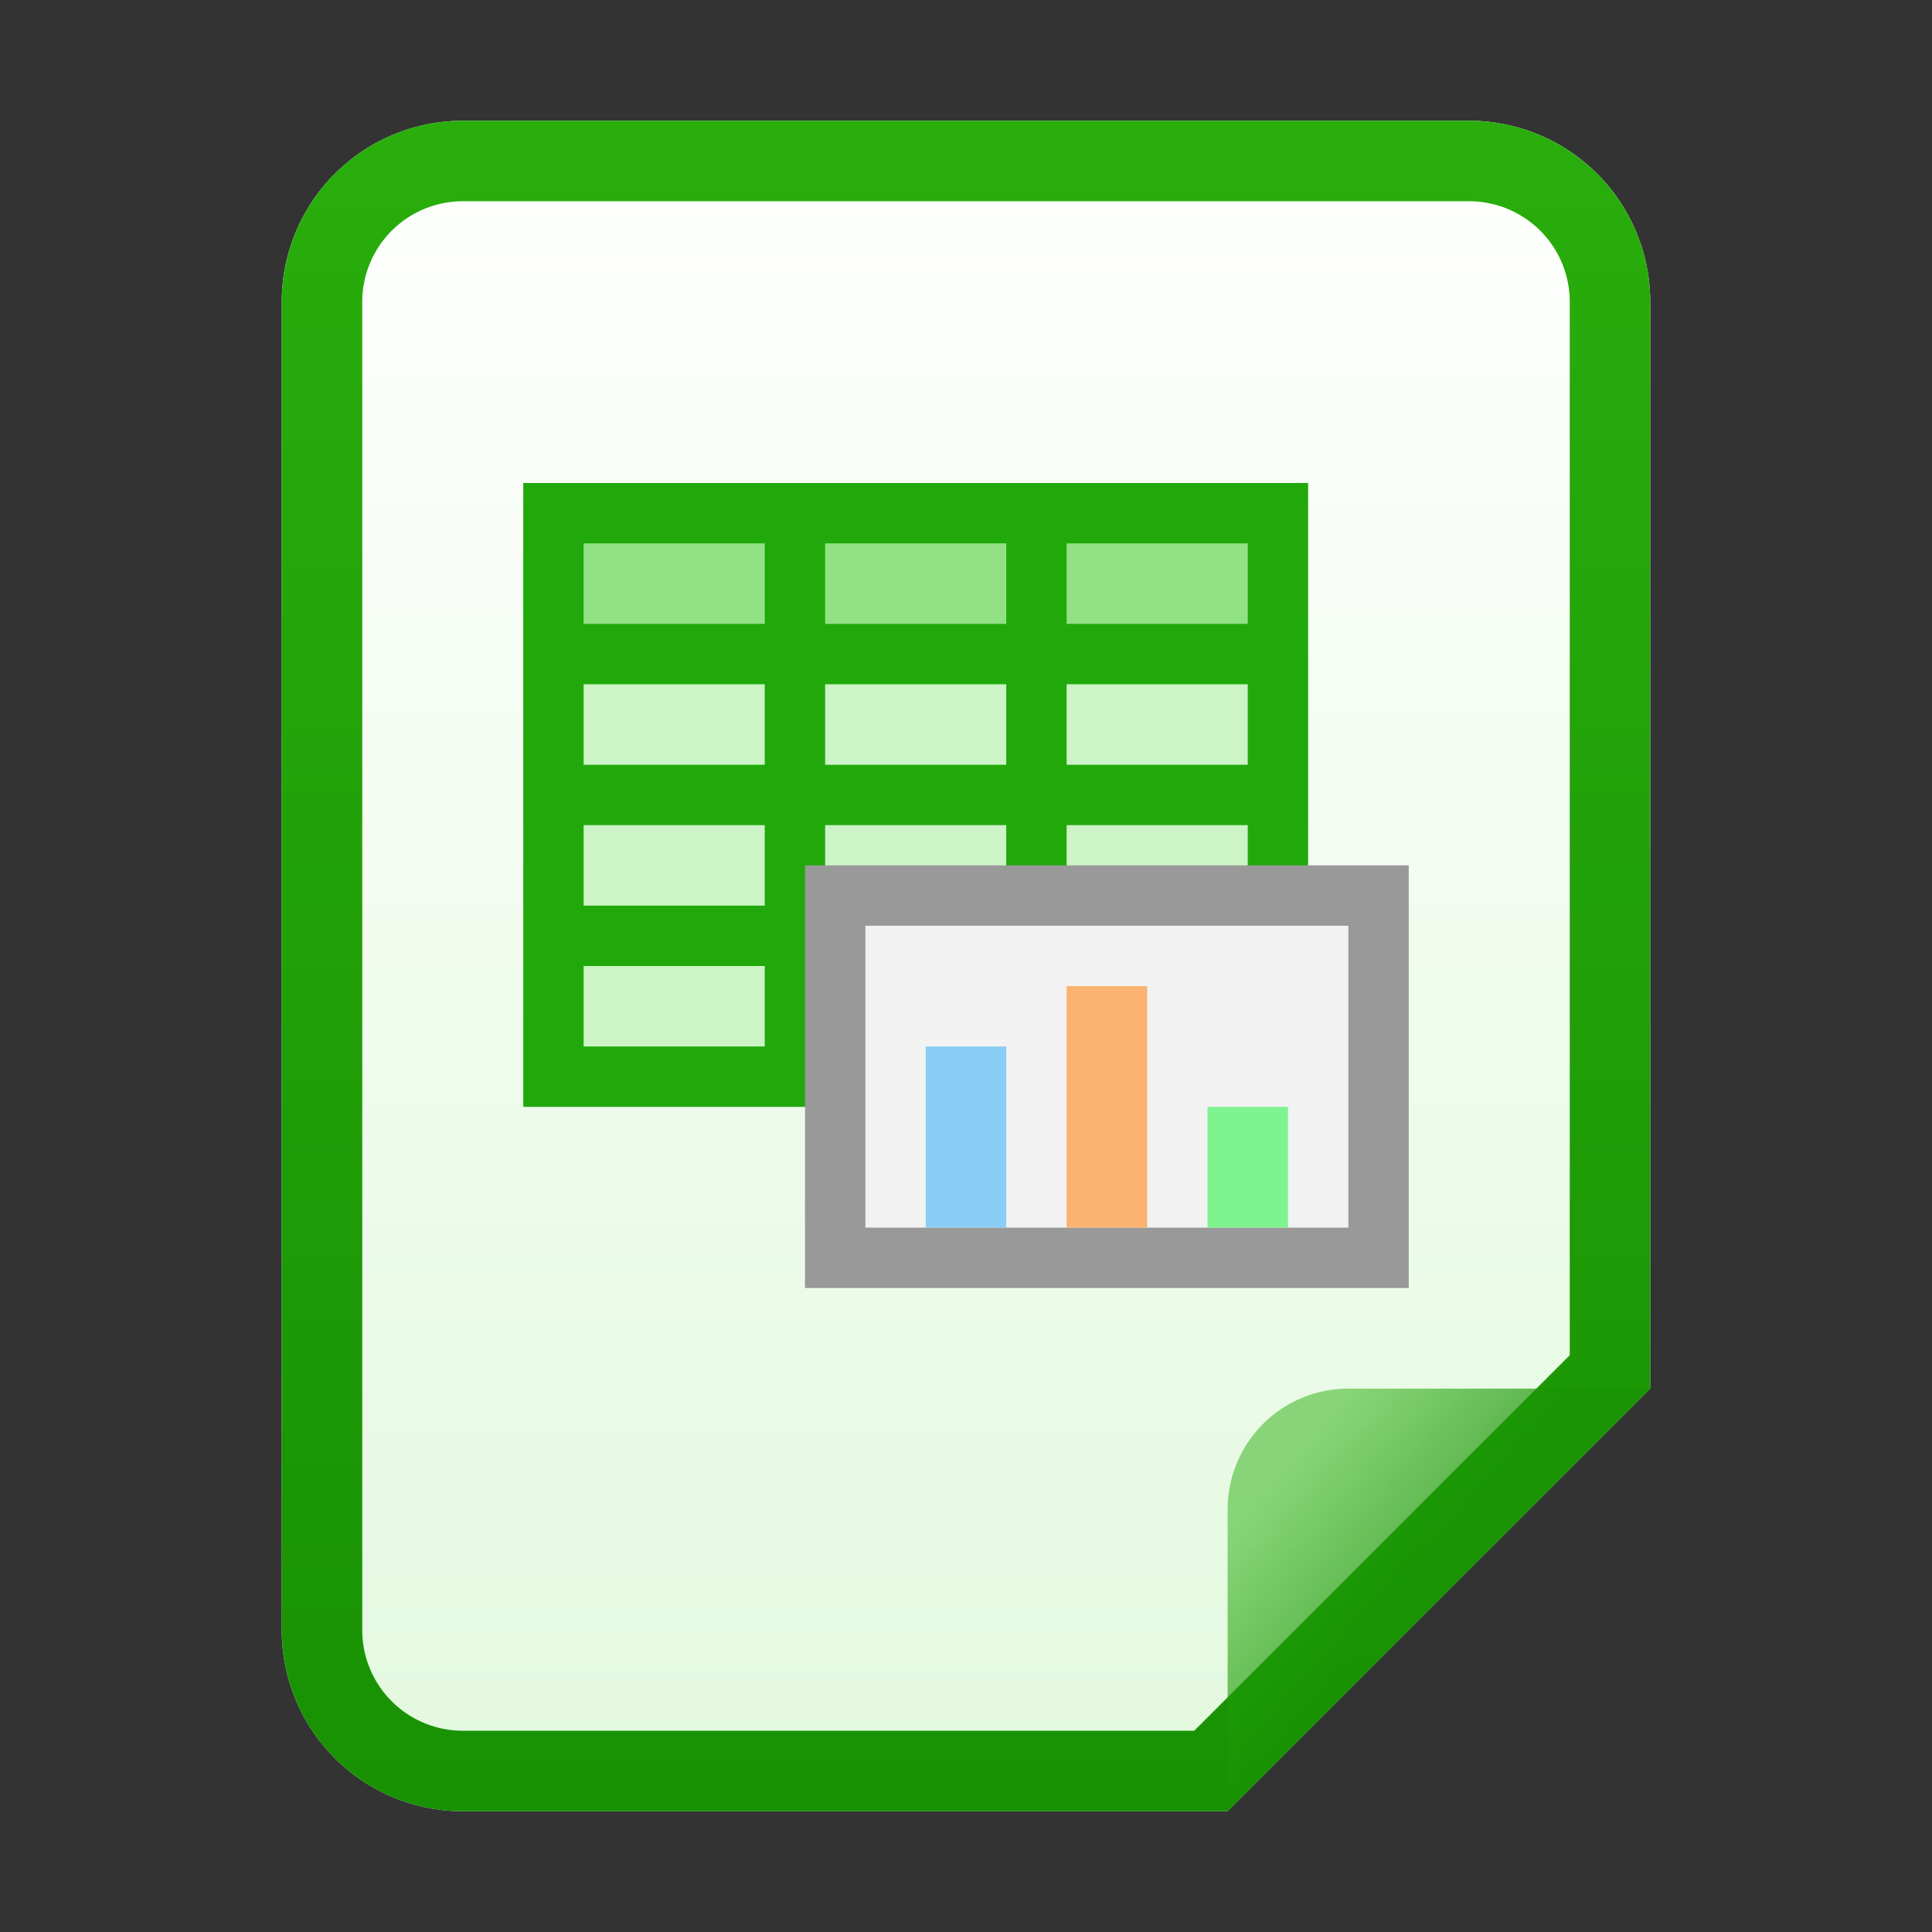 <svg xmlns="http://www.w3.org/2000/svg" xmlns:xlink="http://www.w3.org/1999/xlink" viewBox="0 0 96 96"><rect x="0" y="0" width="96" height="96" fill="#333333" stroke="none"/><defs><style>.cls-1{fill:url(#未命名的渐变_20);}.cls-2{fill:url(#未命名的渐变_130);}.cls-3{fill:url(#未命名的渐变_136);}.cls-4{fill:#21a90c;}.cls-5{fill:#ccf4c6;}.cls-6{fill:#92e285;}.cls-7{fill:#f2f2f2;}.cls-8{fill:#999;}.cls-9{fill:#8acdf4;}.cls-10{fill:#fcb270;}.cls-11{fill:#7df48f;}</style><linearGradient id="未命名的渐变_20" x1="48" y1="6" x2="48" y2="90" gradientUnits="userSpaceOnUse"><stop offset="0" stop-color="#fff"/><stop offset="1" stop-color="#e2f9de"/></linearGradient><linearGradient id="未命名的渐变_130" x1="48" y1="6" x2="48" y2="90" gradientUnits="userSpaceOnUse"><stop offset="0" stop-color="#29ae0c"/><stop offset="1" stop-color="#189103"/></linearGradient><linearGradient id="未命名的渐变_136" x1="63.66" y1="774.97" x2="70.48" y2="780.65" gradientTransform="translate(0 -702)" gradientUnits="userSpaceOnUse"><stop offset="0" stop-color="#29ae0c" stop-opacity="0.5"/><stop offset="1" stop-color="#189103" stop-opacity="0.7"/></linearGradient></defs><title>96</title><g id="libreoffice"><g id="libreoffice-document_复制_2" data-name="libreoffice-document_复制 2"><g id="_96" data-name="96"><g id="_48" data-name=" 48"><path class="cls-1" d="M82,69V15a9,9,0,0,0-9-9H23a9,9,0,0,0-9,9V81a9,9,0,0,0,9,9H61Z"/><path class="cls-2" d="M73,10a5,5,0,0,1,5,5V67.34L59.34,86H23a5,5,0,0,1-5-5V15a5,5,0,0,1,5-5H73m0-4H23a9,9,0,0,0-9,9V81a9,9,0,0,0,9,9H61L82,69V15a9,9,0,0,0-9-9Z"/></g><path class="cls-3" d="M67,69H82L61,90V75A6,6,0,0,1,67,69Z"/><path class="cls-4" d="M26,24V55H65V24Z"/><rect class="cls-5" x="29" y="48" width="9" height="4"/><rect class="cls-5" x="29" y="41" width="9" height="4"/><rect class="cls-5" x="29" y="34" width="9" height="4"/><rect class="cls-6" x="29" y="27" width="9" height="4"/><rect class="cls-5" x="41" y="48" width="9" height="4"/><rect class="cls-5" x="41" y="41" width="9" height="4"/><rect class="cls-5" x="41" y="34" width="9" height="4"/><rect class="cls-6" x="41" y="27" width="9" height="4"/><rect class="cls-5" x="53" y="48" width="9" height="4"/><rect class="cls-5" x="53" y="41" width="9" height="4"/><rect class="cls-5" x="53" y="34" width="9" height="4"/><rect class="cls-6" x="53" y="27" width="9" height="4"/><rect class="cls-7" x="41.5" y="44.5" width="27" height="18"/><path class="cls-8" d="M67,46V61H43V46H67m3-3H40V64H70V43Z"/><rect class="cls-9" x="46" y="52" width="4" height="9"/><rect class="cls-10" x="53" y="49" width="4" height="12"/><rect class="cls-11" x="60" y="55" width="4" height="6"/></g></g></g></svg>